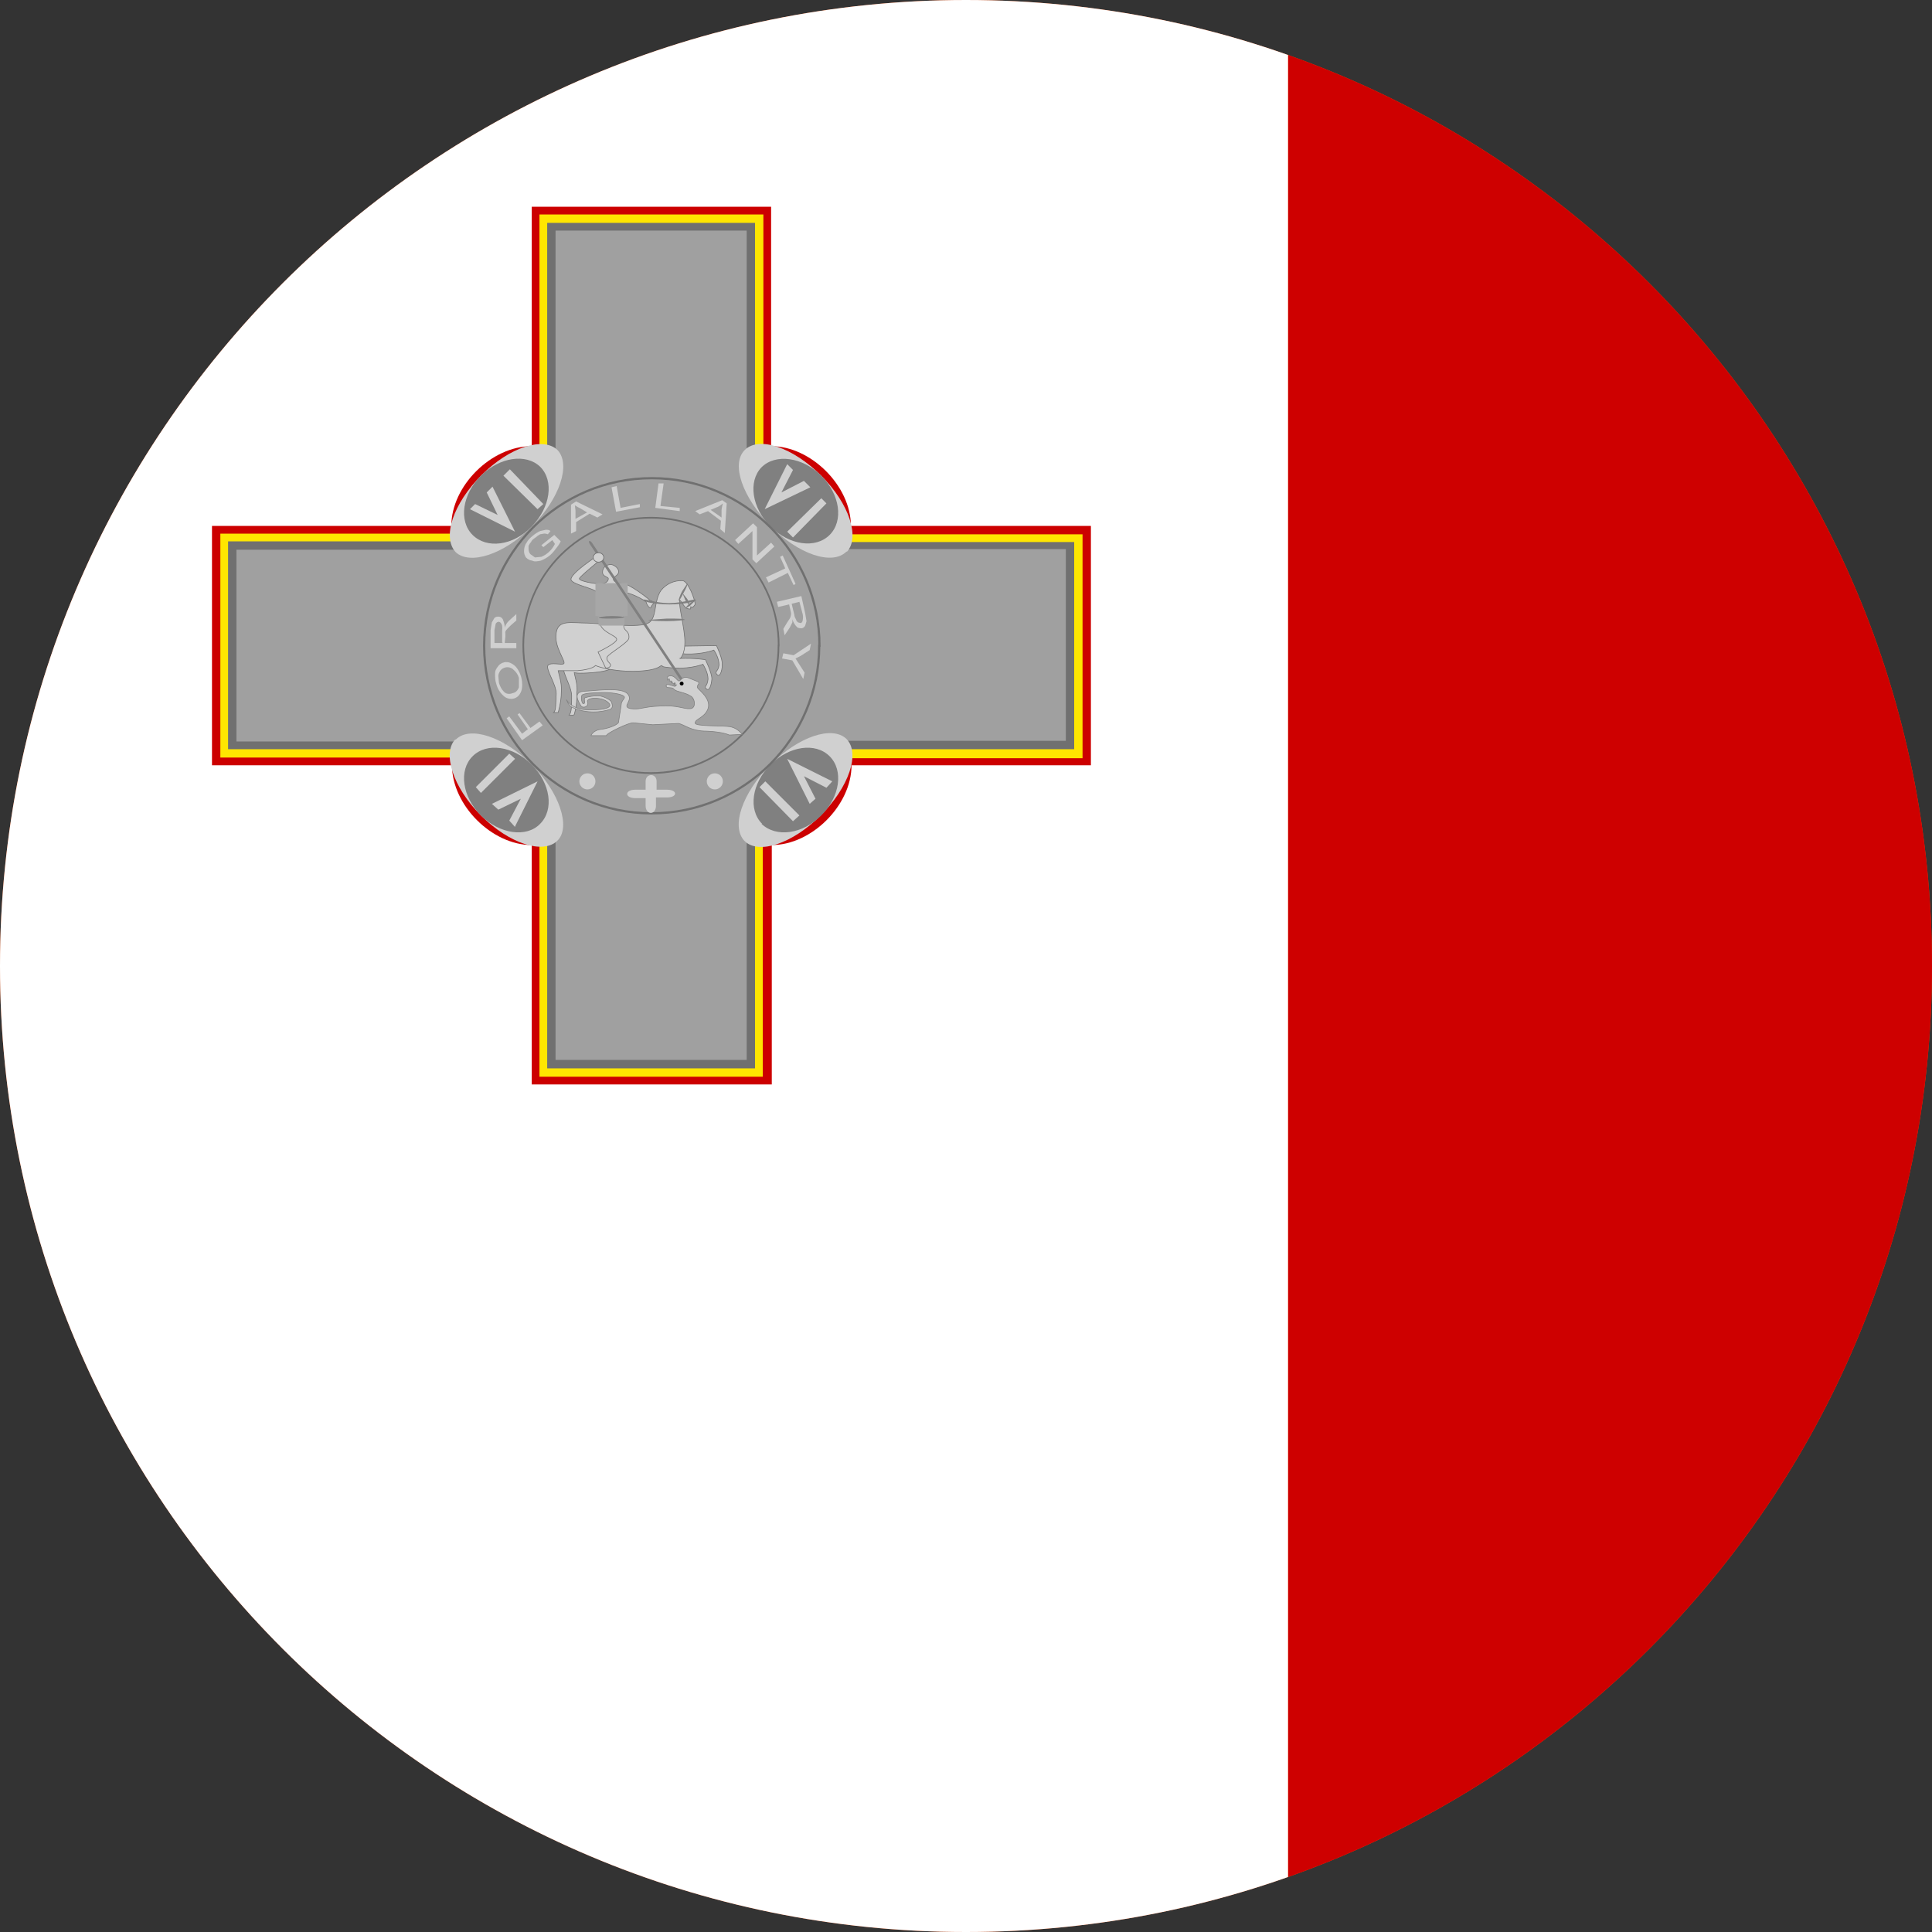 <svg width="40" height="40" viewBox="0 0 40 40" fill="none" xmlns="http://www.w3.org/2000/svg">
<rect x="0" y="0" width="40" height="40" fill="#333333" stroke="none"/>
<g clip-path="url(#clip0_769_20177)">
<path d="M0 20C0 8.954 8.954 0 20 0C31.046 0 40 8.954 40 20C40 31.046 31.046 40 20 40C8.954 40 0 31.046 0 20Z" fill="#E94E0F"/>
<g clip-path="url(#clip1_769_20177)">
<path fill-rule="evenodd" clip-rule="evenodd" d="M26.667 0H53.333V40H26.667V0Z" fill="#CE0000"/>
<path fill-rule="evenodd" clip-rule="evenodd" d="M0 0H26.667V40H0V0Z" fill="white"/>
<path fill-rule="evenodd" clip-rule="evenodd" d="M12.928 11.821C12.928 11.941 12.808 12.021 12.662 12.021C12.502 12.021 12.395 11.941 12.395 11.834C12.395 11.728 12.502 11.634 12.662 11.634C12.808 11.634 12.928 11.728 12.928 11.834V11.821Z" fill="#F1EEEE"/>
<path fill-rule="evenodd" clip-rule="evenodd" d="M4.389 10.889V15.844H9.358C9.358 16.67 10.184 17.496 11.009 17.496V22.452H15.979V17.496C16.805 17.496 17.63 16.67 17.63 15.844H22.586V10.889H17.617C17.617 10.062 16.791 9.237 15.965 9.237V4.281H11.009V9.237C10.17 9.237 9.344 10.062 9.344 10.889H4.389Z" fill="#CC0000"/>
<path fill-rule="evenodd" clip-rule="evenodd" d="M4.562 11.048V15.684H9.517C9.517 16.51 10.343 17.336 11.169 17.336V22.292H15.792V17.349C16.618 17.349 17.444 16.524 17.444 15.698H22.413V11.062H17.457C17.457 10.236 16.631 9.41 15.805 9.41V4.441H11.169V9.396C10.343 9.396 9.517 10.222 9.517 11.048H4.562Z" fill="#FFE600"/>
<path fill-rule="evenodd" clip-rule="evenodd" d="M4.722 11.222V15.511H9.677C9.677 16.337 10.503 17.163 11.329 17.163V22.119H15.632V17.163C16.458 17.163 17.284 16.337 17.284 15.511H22.24V11.222H17.284C17.284 10.396 16.458 9.57 15.632 9.57V4.614H11.329V9.556C10.503 9.556 9.677 10.382 9.677 11.208H4.722V11.222Z" fill="#707070"/>
<path fill-rule="evenodd" clip-rule="evenodd" d="M4.895 11.381V15.351H9.851C9.851 16.177 10.677 17.003 11.502 17.003V21.945H15.459V16.99C16.285 16.99 17.111 16.164 17.111 15.338H22.067V11.368H17.111C17.111 10.542 16.285 9.716 15.459 9.716V4.774H11.502V9.729C10.677 9.729 9.851 10.555 9.851 11.381H4.882H4.895Z" fill="#A0A0A0"/>
<path fill-rule="evenodd" clip-rule="evenodd" d="M11.542 9.317C11.822 9.61 11.596 10.316 11.009 10.902C10.423 11.488 9.731 11.701 9.438 11.435C9.145 11.128 9.384 10.422 9.97 9.836C10.557 9.25 11.249 9.037 11.542 9.317Z" fill="#D0D0D0"/>
<path fill-rule="evenodd" clip-rule="evenodd" d="M11.183 9.663C11.476 9.956 11.396 10.502 11.009 10.902C10.623 11.302 10.077 11.368 9.784 11.075C9.491 10.782 9.571 10.236 9.957 9.849C10.343 9.463 10.89 9.383 11.183 9.663Z" fill="#808080"/>
<path fill-rule="evenodd" clip-rule="evenodd" d="M9.73 10.542L9.837 10.436L10.303 10.662L10.077 10.196L10.197 10.076L10.663 11.008L9.73 10.542ZM10.423 9.849L10.556 9.716L11.249 10.436L11.129 10.542L10.423 9.849Z" fill="#D0D0D0"/>
<path fill-rule="evenodd" clip-rule="evenodd" d="M17.523 11.421C17.23 11.714 16.524 11.475 15.951 10.889C15.379 10.302 15.126 9.61 15.419 9.317C15.712 9.023 16.418 9.263 17.004 9.849C17.59 10.436 17.803 11.128 17.537 11.421H17.523Z" fill="#D0D0D0"/>
<path fill-rule="evenodd" clip-rule="evenodd" d="M17.177 11.075C16.884 11.368 16.338 11.288 15.952 10.902C15.565 10.515 15.485 9.969 15.765 9.676C16.058 9.383 16.618 9.463 17.004 9.849C17.39 10.236 17.47 10.782 17.177 11.075Z" fill="#808080"/>
<path fill-rule="evenodd" clip-rule="evenodd" d="M16.298 9.61L16.418 9.73L16.178 10.196L16.644 9.956L16.777 10.089L15.832 10.542L16.298 9.61ZM17.004 10.316L17.11 10.422L16.418 11.128L16.298 11.008L17.004 10.316Z" fill="#D0D0D0"/>
<path fill-rule="evenodd" clip-rule="evenodd" d="M15.419 17.416C15.126 17.123 15.366 16.417 15.952 15.831C16.538 15.245 17.231 15.018 17.524 15.298C17.817 15.591 17.577 16.297 16.991 16.883C16.405 17.469 15.712 17.696 15.419 17.416Z" fill="#D0D0D0"/>
<path fill-rule="evenodd" clip-rule="evenodd" d="M15.778 17.056C15.486 16.763 15.565 16.217 15.952 15.831C16.338 15.444 16.884 15.364 17.177 15.658C17.47 15.951 17.39 16.497 17.004 16.883C16.618 17.27 16.072 17.349 15.765 17.056H15.778Z" fill="#808080"/>
<path fill-rule="evenodd" clip-rule="evenodd" d="M17.231 16.177L17.111 16.31L16.645 16.071L16.884 16.537L16.764 16.643L16.298 15.711L17.231 16.177ZM16.551 16.883L16.418 17.003L15.725 16.297L15.845 16.177L16.551 16.883Z" fill="#D0D0D0"/>
<path fill-rule="evenodd" clip-rule="evenodd" d="M9.438 15.311C9.731 15.018 10.437 15.258 11.01 15.831C11.583 16.404 11.822 17.123 11.543 17.403C11.249 17.696 10.543 17.469 9.957 16.883C9.371 16.297 9.158 15.591 9.424 15.311H9.438Z" fill="#D0D0D0"/>
<path fill-rule="evenodd" clip-rule="evenodd" d="M9.784 15.658C10.077 15.364 10.623 15.444 11.01 15.831C11.396 16.217 11.476 16.763 11.183 17.056C10.903 17.349 10.344 17.27 9.957 16.883C9.571 16.497 9.491 15.951 9.784 15.658Z" fill="#808080"/>
<path fill-rule="evenodd" clip-rule="evenodd" d="M10.664 17.123L10.544 16.99L10.783 16.537L10.317 16.763L10.184 16.643L11.13 16.177L10.664 17.11V17.123ZM9.957 16.417L9.851 16.297L10.544 15.604L10.664 15.711L9.957 16.417Z" fill="#D0D0D0"/>
<path d="M16.961 13.369C16.961 15.281 15.408 16.839 13.49 16.839C11.573 16.839 10.024 15.286 10.024 13.369C10.024 11.453 11.577 9.9 13.495 9.9C15.412 9.9 16.966 11.453 16.966 13.369H16.961Z" stroke="#707070" stroke-width="0.046"/>
<path d="M16.119 13.362C16.119 14.819 14.935 16.006 13.474 16.006C12.013 16.006 10.834 14.822 10.834 13.362C10.834 11.902 12.017 10.719 13.478 10.719C14.939 10.719 16.122 11.902 16.122 13.362H16.119Z" stroke="#707070" stroke-width="0.035"/>
<path fill-rule="evenodd" clip-rule="evenodd" d="M12.328 16.177C12.328 16.221 12.311 16.264 12.28 16.295C12.248 16.326 12.206 16.344 12.162 16.344C12.118 16.344 12.075 16.326 12.044 16.295C12.013 16.264 11.995 16.221 11.995 16.177C11.995 16.133 12.013 16.091 12.044 16.059C12.075 16.028 12.118 16.011 12.162 16.011C12.206 16.011 12.248 16.028 12.28 16.059C12.311 16.091 12.328 16.133 12.328 16.177ZM14.966 16.177C14.966 16.221 14.948 16.264 14.917 16.295C14.886 16.326 14.844 16.344 14.8 16.344C14.755 16.344 14.713 16.326 14.682 16.295C14.651 16.264 14.633 16.221 14.633 16.177C14.633 16.133 14.651 16.091 14.682 16.059C14.713 16.028 14.755 16.011 14.8 16.011C14.844 16.011 14.886 16.028 14.917 16.059C14.948 16.091 14.966 16.133 14.966 16.177ZM13.367 16.177V16.35H13.154C12.928 16.35 12.928 16.524 13.154 16.524H13.367V16.683C13.367 16.87 13.567 16.883 13.581 16.697V16.51H13.807C14.034 16.51 14.034 16.35 13.807 16.35H13.594V16.177C13.594 16.004 13.367 16.004 13.367 16.177Z" fill="#D0D0D0"/>
<path fill-rule="evenodd" clip-rule="evenodd" d="M12.661 13.726V13.833C12.661 13.833 12.608 13.899 12.275 13.926C11.942 13.953 11.889 13.926 11.889 13.926C11.902 14.019 11.969 14.179 11.942 14.366C11.955 14.592 11.889 14.792 11.889 14.792C11.889 14.805 11.849 14.818 11.782 14.805C11.835 14.752 11.835 14.619 11.835 14.405C11.835 14.219 11.636 13.912 11.675 13.833C11.715 13.753 12.661 13.726 12.661 13.726ZM13.967 13.38L14.833 13.366C14.833 13.366 14.966 13.633 14.953 13.766C14.953 13.899 14.899 14.032 14.846 13.966C14.779 13.899 14.873 13.912 14.886 13.766C14.886 13.606 14.779 13.46 14.779 13.46C14.779 13.46 14.54 13.553 14.193 13.54C13.847 13.513 14.007 13.38 13.967 13.38Z" fill="#D0D0D0" stroke="#707070" stroke-width="0.013"/>
<path fill-rule="evenodd" clip-rule="evenodd" d="M14.073 13.633C14.393 13.619 14.606 13.659 14.606 13.659C14.606 13.659 14.739 13.926 14.739 14.059C14.726 14.192 14.686 14.325 14.62 14.259C14.566 14.206 14.646 14.219 14.659 14.059C14.659 13.912 14.553 13.753 14.553 13.753C14.553 13.753 14.326 13.846 13.98 13.833C13.634 13.806 13.74 13.793 13.7 13.779C13.66 13.779 13.647 13.886 13.127 13.899C12.595 13.899 12.328 13.779 12.328 13.779C12.328 13.779 12.275 13.859 11.955 13.886H11.556C11.569 13.966 11.636 14.126 11.622 14.325C11.622 14.539 11.556 14.752 11.556 14.752H11.462C11.516 14.712 11.502 14.565 11.516 14.365C11.516 14.166 11.302 13.873 11.342 13.779C11.396 13.699 11.636 13.779 11.675 13.739C11.715 13.686 11.462 13.38 11.516 13.1C11.556 12.82 11.835 12.9 12.168 12.9C12.501 12.913 13.234 13.007 13.421 12.9C13.607 12.807 13.527 12.447 13.687 12.221C13.74 12.156 13.807 12.104 13.883 12.069C13.96 12.035 14.043 12.018 14.127 12.021C14.246 12.021 14.393 12.421 14.393 12.514L14.353 12.567H14.3V12.607C14.167 12.62 14.153 12.5 14.073 12.421C14.047 12.554 14.18 13.007 14.18 13.3C14.18 13.54 14.087 13.646 14.073 13.633Z" fill="#D0D0D0" stroke="#707070" stroke-width="0.013"/>
<path fill-rule="evenodd" clip-rule="evenodd" d="M13.021 13.207C13.021 13.3 12.608 13.526 12.568 13.606C12.541 13.699 12.675 13.739 12.635 13.793C12.595 13.846 12.555 13.819 12.541 13.833L12.382 13.499C12.382 13.499 12.781 13.313 12.768 13.233C12.755 13.153 12.475 13.1 12.421 12.913C12.368 12.727 12.395 12.341 12.355 12.261C12.315 12.181 11.822 12.101 11.822 11.994C11.822 11.861 12.328 11.541 12.382 11.488C12.435 11.435 12.488 11.541 12.435 11.581C12.382 11.634 11.995 11.941 11.995 11.981C11.995 12.034 12.315 12.088 12.421 12.088C12.541 12.088 12.595 12.034 12.595 11.981C12.595 11.941 12.475 11.941 12.475 11.848C12.475 11.754 12.541 11.688 12.648 11.688C12.701 11.688 12.808 11.754 12.808 11.834C12.808 11.914 12.715 11.928 12.701 11.981C12.688 12.047 12.808 12.088 12.914 12.088C13.021 12.088 13.394 12.367 13.447 12.421C13.514 12.46 13.567 12.46 13.514 12.514C13.461 12.567 13.487 12.62 13.434 12.567C13.408 12.541 13.39 12.509 13.381 12.474C13.381 12.434 12.981 12.234 12.914 12.274C12.861 12.327 12.914 12.913 12.914 12.967C12.914 13.06 13.034 13.06 13.021 13.207Z" fill="#D0D0D0" stroke="#707070" stroke-width="0.013"/>
<path fill-rule="evenodd" clip-rule="evenodd" d="M12.328 12.074H12.995V12.754H12.328V12.074Z" fill="#A7A7A7"/>
<path d="M14.447 14.526L12.261 11.244C12.241 11.214 12.214 11.194 12.201 11.201C12.188 11.208 12.194 11.239 12.214 11.269L14.4 14.551C14.421 14.582 14.448 14.601 14.461 14.594C14.474 14.587 14.468 14.556 14.447 14.526Z" fill="#808080"/>
<path fill-rule="evenodd" clip-rule="evenodd" d="M12.501 11.541C12.501 11.567 12.489 11.592 12.469 11.61C12.448 11.628 12.42 11.639 12.391 11.639C12.362 11.639 12.335 11.628 12.314 11.61C12.293 11.592 12.282 11.567 12.282 11.541C12.282 11.515 12.293 11.49 12.314 11.472C12.335 11.453 12.362 11.443 12.391 11.443C12.42 11.443 12.448 11.453 12.469 11.472C12.489 11.49 12.501 11.515 12.501 11.541Z" fill="#D0D0D0" stroke="#707070" stroke-width="0.015"/>
<path fill-rule="evenodd" clip-rule="evenodd" d="M14.407 12.421C14.407 12.46 14.14 12.514 13.86 12.514C13.567 12.514 13.314 12.46 13.314 12.421C13.314 12.38 13.567 12.487 13.847 12.487C14.153 12.487 14.407 12.38 14.407 12.421Z" fill="#808080"/>
<path fill-rule="evenodd" clip-rule="evenodd" d="M12.382 12.754H12.928V12.953H12.395L12.382 12.754Z" fill="#A7A7A7"/>
<path fill-rule="evenodd" clip-rule="evenodd" d="M14.153 12.274C14.1 12.38 14.06 12.447 14.047 12.434C14.047 12.434 14.073 12.327 14.127 12.234L14.233 12.074C14.247 12.087 14.207 12.181 14.153 12.274ZM14.287 12.54L14.18 12.607C14.208 12.561 14.244 12.52 14.287 12.487C14.353 12.434 14.407 12.407 14.407 12.421L14.3 12.527L14.287 12.54Z" fill="#808080"/>
<path fill-rule="evenodd" clip-rule="evenodd" d="M14.233 12.407L14.3 12.567L14.193 12.434L14.127 12.274L14.233 12.407ZM14.18 12.834C14.18 12.834 14.02 12.86 13.807 12.86C13.594 12.86 13.421 12.847 13.421 12.834L13.807 12.807C14.02 12.807 14.18 12.807 14.18 12.834ZM12.928 12.78C12.928 12.793 12.808 12.807 12.662 12.807C12.502 12.807 12.395 12.807 12.395 12.78C12.395 12.78 12.502 12.754 12.662 12.754C12.808 12.754 12.928 12.767 12.928 12.78Z" fill="#808080"/>
<path fill-rule="evenodd" clip-rule="evenodd" d="M11.729 14.485C11.729 14.485 11.822 14.698 12.208 14.698C12.581 14.698 12.715 14.632 12.568 14.525C12.421 14.419 12.115 14.445 12.168 14.539C12.195 14.645 12.049 14.672 12.022 14.605C11.982 14.539 11.849 14.325 12.088 14.312C12.342 14.299 12.861 14.219 12.994 14.365C13.127 14.512 12.848 14.632 13.061 14.672C13.261 14.698 13.301 14.632 13.66 14.618C14.02 14.592 14.167 14.685 14.287 14.672C14.42 14.672 14.393 14.445 14.287 14.405C14.193 14.339 14.007 14.325 13.954 14.272C13.914 14.206 13.78 14.272 13.794 14.192C13.794 14.126 13.98 14.232 13.98 14.206L14.007 14.179H13.967L13.98 14.152L13.954 14.166L13.967 14.139C13.967 14.139 13.927 14.166 13.927 14.139H13.9C13.927 14.112 13.914 14.112 13.9 14.099H13.86V14.059C13.834 14.059 13.834 14.059 13.82 14.086V14.019C13.82 14.006 13.847 13.992 13.887 13.992C13.98 13.992 14.02 14.099 14.06 14.099C14.087 14.099 14.127 13.992 14.247 14.032L14.446 14.112C14.513 14.152 14.406 14.192 14.446 14.245C14.486 14.299 14.726 14.472 14.659 14.672C14.593 14.858 14.393 14.885 14.393 14.965C14.366 15.045 14.966 15.018 15.113 15.045C15.214 15.063 15.305 15.121 15.366 15.205L15.099 15.218C15.099 15.218 14.966 15.151 14.633 15.138C14.3 15.138 14.18 15.005 14.047 14.978L13.514 15.005L13.114 14.965C13.034 14.952 12.555 15.178 12.555 15.231H12.235C12.235 15.231 12.275 15.111 12.461 15.098C12.635 15.072 12.821 14.992 12.808 14.938L12.861 14.592C12.861 14.512 12.941 14.459 12.928 14.432C12.914 14.379 12.701 14.339 12.501 14.339C12.302 14.339 12.088 14.352 12.049 14.392C12.022 14.445 12.049 14.592 12.088 14.565C12.128 14.565 12.075 14.459 12.115 14.445C12.201 14.419 12.291 14.405 12.382 14.405C12.488 14.405 12.661 14.499 12.661 14.539C12.661 14.552 12.715 14.645 12.635 14.685C12.502 14.729 12.361 14.747 12.222 14.738C12.082 14.731 11.946 14.695 11.822 14.632C11.769 14.592 11.729 14.499 11.729 14.485Z" fill="#D0D0D0" stroke="#808080" stroke-width="0.013"/>
<path fill-rule="evenodd" clip-rule="evenodd" d="M14.153 14.152C14.153 14.158 14.152 14.163 14.15 14.168C14.148 14.172 14.145 14.177 14.142 14.181C14.138 14.184 14.134 14.187 14.129 14.189C14.124 14.191 14.119 14.192 14.114 14.192C14.108 14.192 14.103 14.191 14.098 14.189C14.093 14.187 14.089 14.184 14.085 14.181C14.082 14.177 14.079 14.172 14.076 14.168C14.075 14.163 14.073 14.158 14.073 14.152C14.073 14.142 14.078 14.132 14.085 14.124C14.093 14.117 14.103 14.112 14.114 14.112C14.124 14.112 14.134 14.117 14.142 14.124C14.149 14.132 14.153 14.142 14.153 14.152Z" fill="black"/>
<path d="M16.218 13.526L16.431 13.566L16.791 13.326L16.764 13.46L16.578 13.579L16.471 13.633L16.538 13.739L16.658 13.926L16.631 14.059L16.405 13.673L16.192 13.633L16.218 13.526ZM15.858 11.954L16.258 11.768L16.151 11.528L16.205 11.501L16.471 12.088L16.431 12.114L16.311 11.861L15.912 12.061L15.858 11.954ZM15.219 11.182L15.592 10.835L15.672 10.915V11.501L15.965 11.235L16.032 11.315L15.659 11.661L15.579 11.581V10.995L15.286 11.261L15.219 11.182ZM13.567 10.515L13.634 10.009H13.74L13.674 10.476L14.073 10.515V10.582L13.567 10.515ZM12.755 10.595L12.661 10.089L12.768 10.063L12.848 10.515L13.247 10.436V10.502L12.755 10.595ZM11.249 11.328L11.209 11.288L11.476 11.075L11.609 11.208C11.58 11.266 11.544 11.319 11.502 11.368C11.468 11.417 11.427 11.462 11.382 11.501C11.326 11.546 11.263 11.582 11.196 11.608C11.129 11.621 11.063 11.634 11.023 11.608C10.972 11.602 10.924 11.579 10.889 11.541C10.863 11.502 10.848 11.456 10.85 11.408C10.85 11.355 10.863 11.288 10.903 11.235C10.929 11.182 10.983 11.128 11.036 11.088C11.08 11.051 11.13 11.019 11.182 10.995L11.302 10.968C11.329 10.968 11.369 10.968 11.396 10.995L11.342 11.062C11.317 11.051 11.29 11.046 11.262 11.048L11.182 11.062C11.149 11.08 11.117 11.102 11.089 11.128C11.049 11.155 11.009 11.182 10.996 11.222C10.973 11.245 10.956 11.272 10.943 11.302V11.368C10.943 11.408 10.956 11.448 10.983 11.475L11.076 11.541L11.209 11.528C11.332 11.476 11.431 11.381 11.489 11.261L11.436 11.182L11.249 11.328ZM11.236 15.018L10.809 15.325L10.49 14.872L10.543 14.832L10.809 15.191L10.929 15.098L10.716 14.792L10.756 14.765L10.983 15.072L11.169 14.938L11.236 15.018ZM10.61 14.352C10.676 14.339 10.716 14.299 10.743 14.232V14.032C10.722 13.964 10.68 13.903 10.623 13.859C10.583 13.819 10.516 13.806 10.463 13.819C10.421 13.829 10.383 13.852 10.357 13.886C10.343 13.912 10.317 13.953 10.317 13.992L10.33 14.139C10.357 14.219 10.383 14.272 10.437 14.325C10.476 14.366 10.543 14.379 10.61 14.352ZM10.65 14.459C10.611 14.471 10.569 14.473 10.529 14.463C10.489 14.454 10.453 14.434 10.423 14.405C10.352 14.341 10.301 14.258 10.277 14.166C10.25 14.086 10.25 14.032 10.25 13.953C10.25 13.873 10.277 13.846 10.303 13.806C10.334 13.758 10.382 13.725 10.437 13.713C10.481 13.703 10.528 13.707 10.57 13.726C10.623 13.753 10.663 13.779 10.703 13.833C10.785 13.949 10.822 14.091 10.809 14.232C10.805 14.285 10.786 14.335 10.756 14.379C10.73 14.419 10.69 14.445 10.65 14.459ZM10.69 13.42H10.157V13.047L10.183 12.887L10.237 12.793C10.248 12.784 10.26 12.777 10.274 12.772C10.288 12.767 10.302 12.766 10.317 12.767C10.357 12.767 10.383 12.78 10.41 12.82C10.423 12.86 10.45 12.913 10.45 12.993C10.467 12.937 10.5 12.886 10.543 12.847L10.69 12.714V12.847L10.583 12.94L10.503 13.02C10.487 13.036 10.474 13.054 10.463 13.073C10.461 13.091 10.461 13.109 10.463 13.127V13.18L10.45 13.313H10.69V13.42ZM10.396 13.3V13.073C10.401 13.033 10.401 12.993 10.396 12.953C10.392 12.934 10.383 12.916 10.37 12.9C10.36 12.886 10.346 12.877 10.33 12.873C10.303 12.873 10.277 12.887 10.263 12.913L10.237 13.047V13.313H10.41L10.396 13.3ZM11.822 11.048V10.449L11.928 10.382L12.475 10.649L12.368 10.715L12.208 10.635L11.928 10.809V10.995L11.822 11.048ZM11.915 10.742L12.155 10.609L12.022 10.529C11.98 10.509 11.94 10.487 11.902 10.462L11.915 10.569V10.742ZM14.393 10.582L14.953 10.356L15.046 10.422L15.006 11.035L14.913 10.955L14.926 10.782L14.659 10.582L14.486 10.649L14.393 10.582ZM14.713 10.556L14.939 10.715V10.556C14.945 10.511 14.954 10.466 14.966 10.422C14.938 10.448 14.906 10.47 14.873 10.489L14.713 10.556ZM16.085 12.46L16.591 12.341L16.671 12.7L16.698 12.86L16.671 12.953C16.664 12.966 16.655 12.978 16.643 12.987C16.632 12.996 16.619 13.003 16.604 13.007C16.564 13.007 16.524 13.007 16.498 12.98C16.454 12.935 16.422 12.88 16.405 12.82C16.407 12.842 16.407 12.865 16.405 12.887L16.351 12.993L16.245 13.153L16.218 13.02L16.298 12.887L16.351 12.807C16.369 12.774 16.378 12.738 16.378 12.7C16.375 12.678 16.371 12.655 16.365 12.634L16.338 12.514L16.111 12.567L16.085 12.46ZM16.391 12.5L16.445 12.727C16.445 12.767 16.471 12.807 16.485 12.834C16.485 12.86 16.511 12.873 16.524 12.887L16.578 12.9C16.591 12.9 16.618 12.873 16.618 12.847C16.628 12.803 16.628 12.757 16.618 12.714L16.551 12.46L16.391 12.5Z" fill="#D0D0D0"/>
</g>
</g>
<defs>
<clipPath id="clip0_769_20177">
<path d="M0 20C0 8.954 8.954 0 20 0C31.046 0 40 8.954 40 20C40 31.046 31.046 40 20 40C8.954 40 0 31.046 0 20Z" fill="white"/>
</clipPath>
<clipPath id="clip1_769_20177">
<rect width="53.333" height="40" fill="white" transform="translate(0 0)"/>
</clipPath>
</defs>
</svg>
